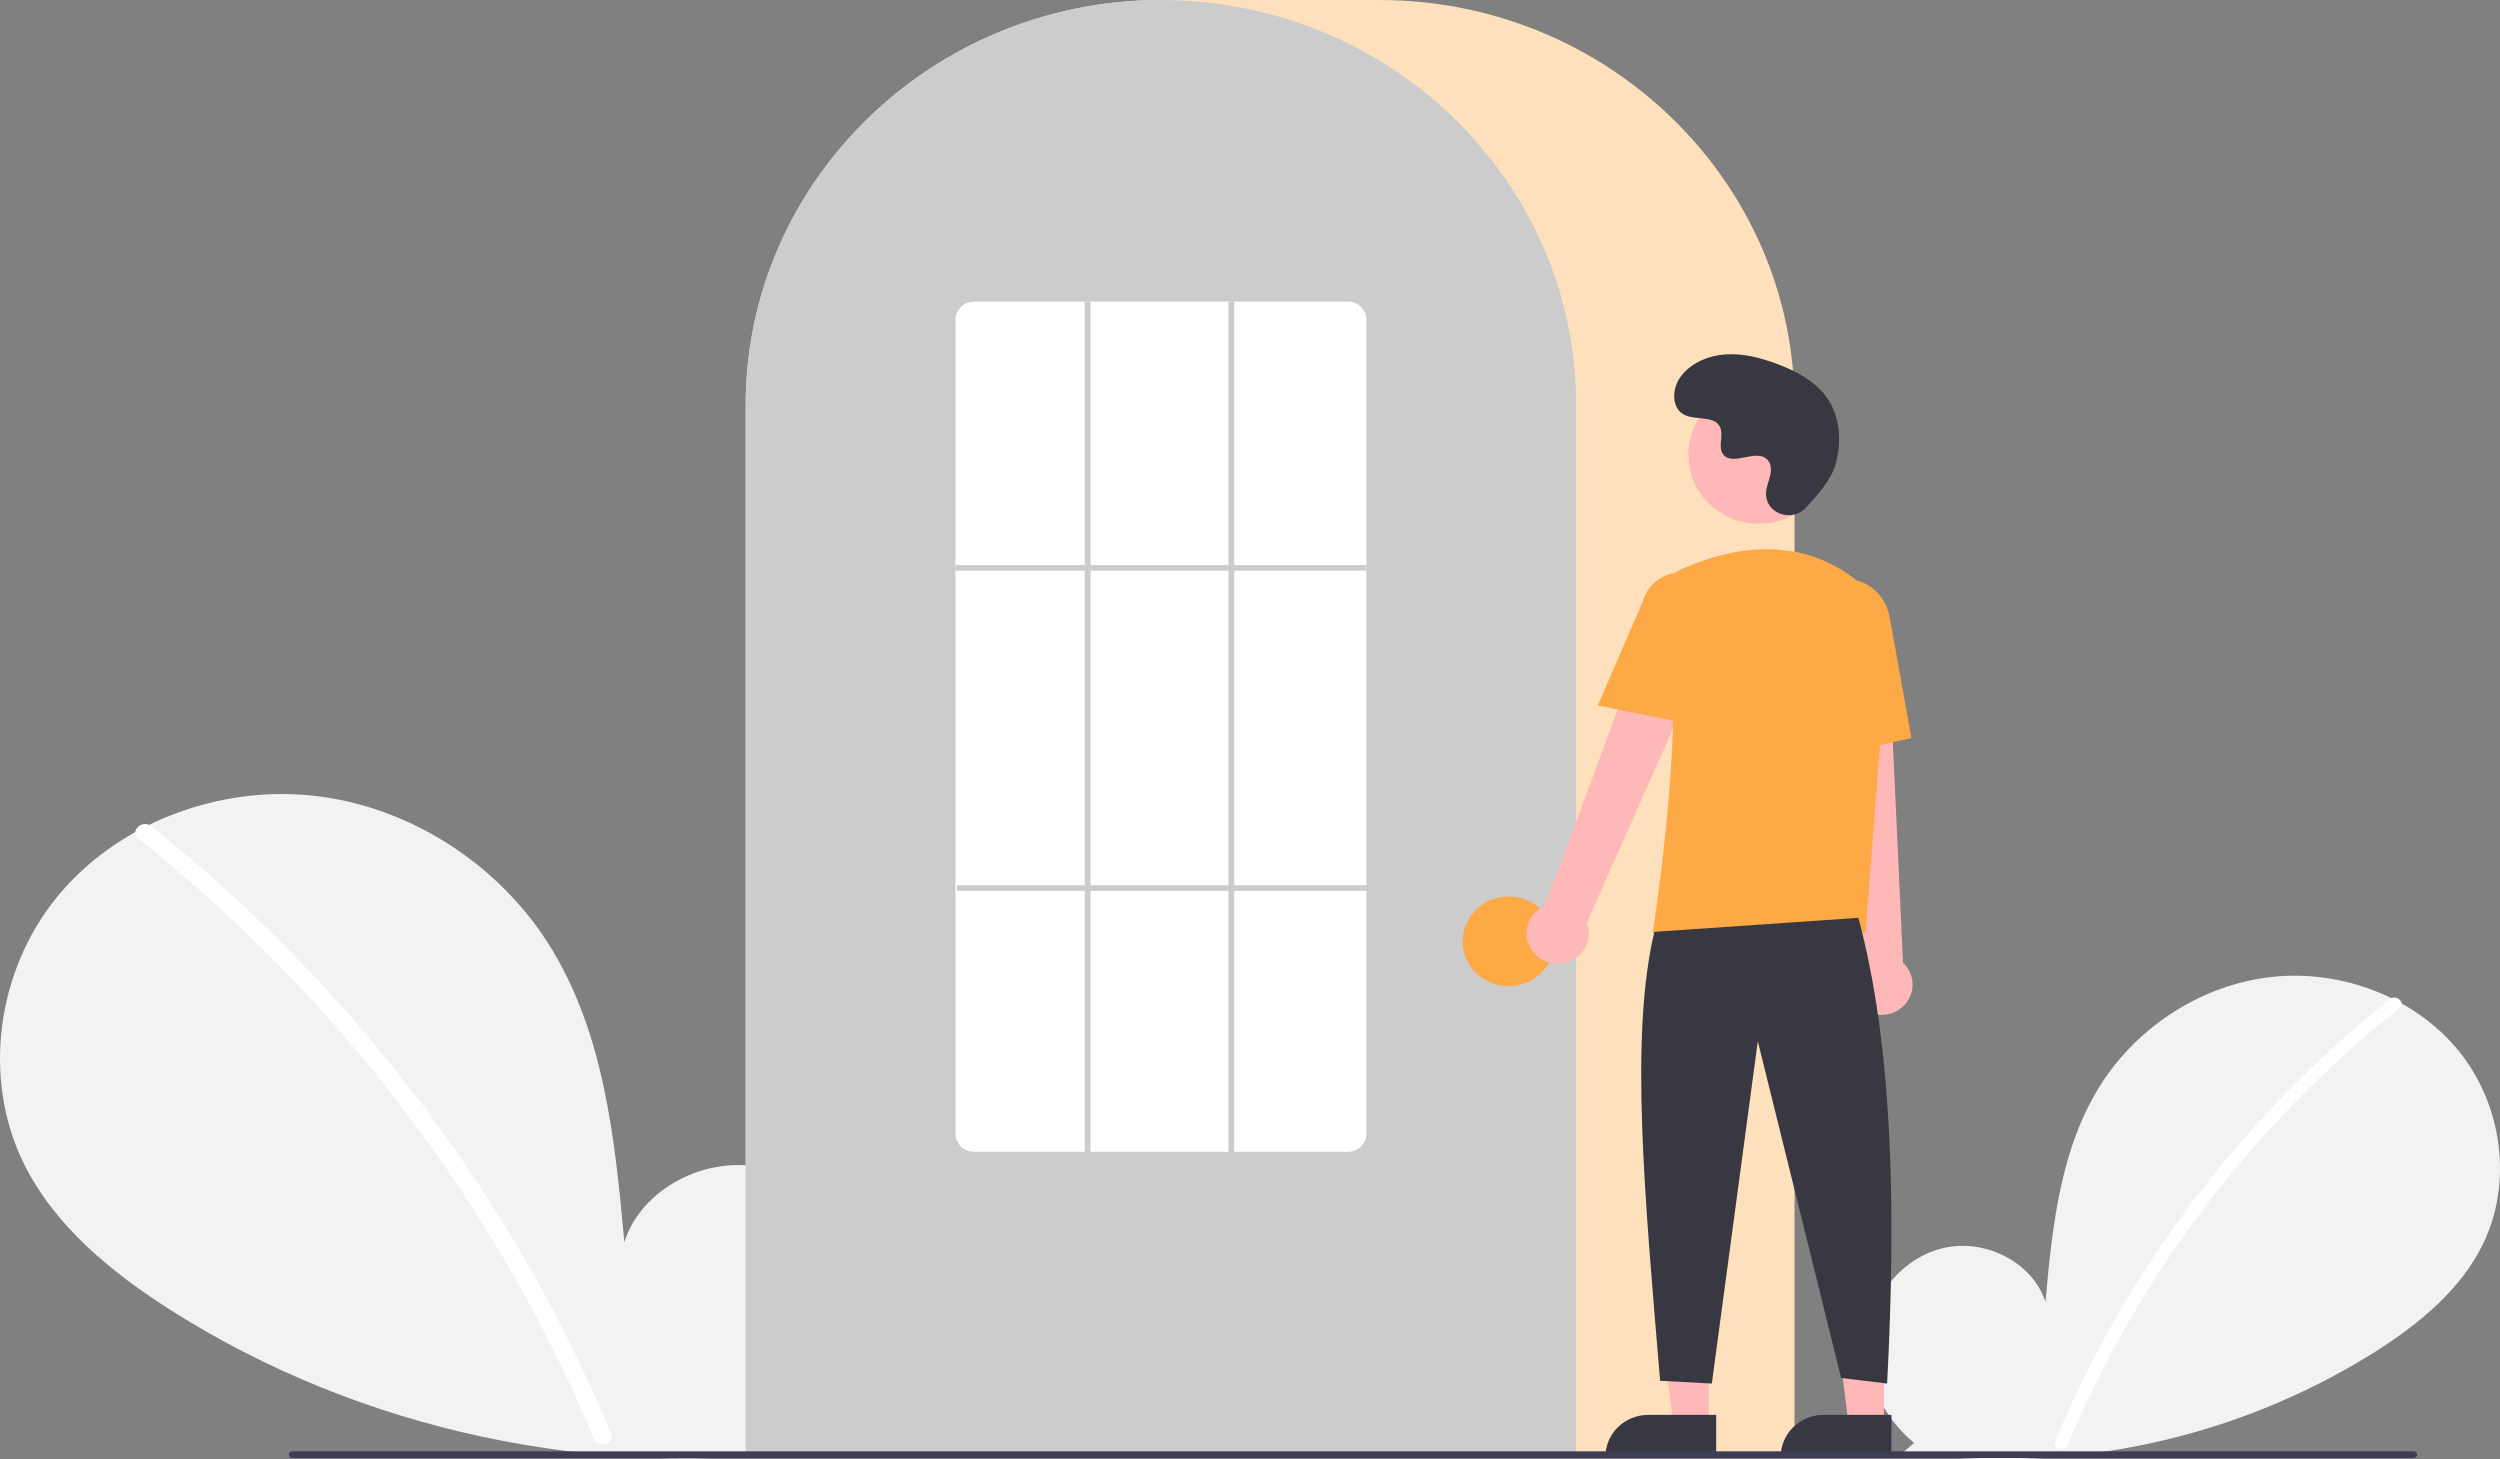 <svg width="197" height="115" viewBox="0 0 197 115" fill="none" xmlns="http://www.w3.org/2000/svg">
<rect x="0" y="0" width="197" height="115" fill="#808080" stroke="none"/>
<g clip-path="url(#clip0)">
<path d="M150.828 113.7C148.306 111.619 146.774 108.331 147.176 105.131C147.577 101.931 150.066 98.989 153.293 98.31C156.521 97.63 160.201 99.511 161.181 102.59C161.721 96.654 162.342 90.47 165.574 85.415C168.501 80.838 173.57 77.564 179.063 76.978C184.556 76.392 190.34 78.605 193.766 82.838C197.192 87.072 198.031 93.226 195.632 98.087C193.864 101.667 190.607 104.332 187.195 106.5C176.17 113.446 162.946 116.271 149.957 114.454L150.828 113.7Z" fill="#F2F2F2"/>
<path d="M188.334 78.727C183.801 82.332 179.643 86.364 175.919 90.764C170.092 97.627 165.376 105.322 161.936 113.58C161.684 114.182 162.686 114.444 162.935 113.849C168.563 100.427 177.547 88.598 189.066 79.442C189.584 79.031 188.847 78.319 188.334 78.727Z" fill="white"/>
<path d="M63.417 113.134C66.882 110.276 68.986 105.761 68.434 101.366C67.882 96.97 64.464 92.93 60.031 91.996C55.598 91.063 50.544 93.647 49.197 97.875C48.456 89.723 47.602 81.229 43.163 74.286C39.144 68 32.182 63.501 24.637 62.697C17.091 61.892 9.147 64.931 4.442 70.746C-0.264 76.561 -1.416 85.014 1.88 91.69C4.308 96.608 8.78 100.268 13.467 103.246C28.418 112.745 46.966 116.707 64.614 114.171" fill="#F2F2F2"/>
<path d="M11.903 65.1C18.129 70.051 23.84 75.588 28.955 81.632C34.07 87.67 38.573 94.178 42.402 101.065C44.542 104.928 46.464 108.902 48.16 112.97C48.506 113.797 47.13 114.157 46.788 113.339C43.784 106.168 40.067 99.301 35.691 92.838C31.335 86.398 26.351 80.385 20.807 74.885C17.671 71.776 14.363 68.837 10.897 66.082C10.186 65.517 11.198 64.539 11.903 65.1L11.903 65.1Z" fill="white"/>
<path d="M141.41 114.748H58.76V31.948C58.76 14.332 73.439 0 91.48 0H108.69C126.732 0 141.41 14.332 141.41 31.948V114.748Z" fill="#FEE0BC"/>
<path d="M124.201 114.748H58.76V31.948C58.742 25.198 60.931 18.618 65.009 13.167C65.159 12.967 65.309 12.77 65.464 12.575C67.436 10.049 69.783 7.824 72.428 5.975C72.577 5.869 72.727 5.764 72.879 5.66C75.092 4.165 77.486 2.943 80.006 2.021C80.155 1.966 80.308 1.91 80.46 1.857C82.739 1.063 85.102 0.519 87.504 0.235C87.653 0.215 87.806 0.2 87.959 0.184C90.3 -0.06 92.661 -0.06 95.002 0.184C95.155 0.2 95.308 0.215 95.458 0.235C97.86 0.519 100.222 1.063 102.501 1.857C102.653 1.91 102.805 1.966 102.956 2.021C105.445 2.931 107.81 4.135 109.999 5.606C110.151 5.708 110.304 5.813 110.454 5.917C111.936 6.95 113.328 8.101 114.616 9.358C115.649 10.366 116.612 11.441 117.498 12.575C117.652 12.77 117.802 12.967 117.952 13.167C122.029 18.618 124.219 25.198 124.201 31.948V114.748Z" fill="#CCCCCC"/>
<path d="M118.879 77.715C120.88 77.715 122.502 76.131 122.502 74.177C122.502 72.224 120.88 70.64 118.879 70.64C116.878 70.64 115.256 72.224 115.256 74.177C115.256 76.131 116.878 77.715 118.879 77.715Z" fill="#FDAA46"/>
<path d="M134.639 112.268H131.863L130.542 101.813L134.64 101.813L134.639 112.268Z" fill="#FFB8B8"/>
<path d="M129.88 111.494H135.234V114.785H126.509C126.509 114.353 126.596 113.925 126.766 113.526C126.935 113.126 127.183 112.763 127.496 112.458C127.809 112.152 128.181 111.91 128.59 111.744C128.999 111.579 129.437 111.494 129.88 111.494Z" fill="#373842"/>
<path d="M148.452 112.268H145.676L144.355 101.813L148.452 101.813L148.452 112.268Z" fill="#FFB8B8"/>
<path d="M143.693 111.494H149.046V114.785H140.322C140.322 114.353 140.409 113.925 140.578 113.526C140.748 113.126 140.996 112.763 141.309 112.458C141.622 112.152 141.994 111.91 142.403 111.744C142.812 111.579 143.25 111.494 143.693 111.494Z" fill="#373842"/>
<path d="M120.713 74.878C120.513 74.591 120.38 74.264 120.324 73.921C120.267 73.579 120.289 73.228 120.386 72.894C120.483 72.56 120.655 72.251 120.888 71.988C121.12 71.726 121.41 71.517 121.734 71.375L131.171 45.979L135.815 48.453L125.04 72.723C125.247 73.271 125.241 73.875 125.023 74.419C124.805 74.964 124.39 75.411 123.857 75.677C123.323 75.943 122.709 76.008 122.129 75.861C121.55 75.713 121.046 75.364 120.713 74.878Z" fill="#FFB8B8"/>
<path d="M147.034 79.65C146.725 79.478 146.459 79.241 146.254 78.957C146.05 78.673 145.911 78.349 145.849 78.007C145.786 77.665 145.801 77.314 145.893 76.978C145.985 76.643 146.15 76.331 146.379 76.065L143.455 49.2L148.74 49.435L149.955 75.861C150.387 76.265 150.653 76.81 150.702 77.393C150.75 77.975 150.578 78.555 150.218 79.022C149.858 79.489 149.335 79.811 148.748 79.927C148.161 80.043 147.551 79.944 147.034 79.65Z" fill="#FFB8B8"/>
<path d="M138.603 41.275C141.675 41.275 144.165 38.843 144.165 35.844C144.165 32.845 141.675 30.414 138.603 30.414C135.532 30.414 133.042 32.845 133.042 35.844C133.042 38.843 135.532 41.275 138.603 41.275Z" fill="#FFB8B8"/>
<path d="M146.998 73.54H130.231L130.251 73.413C130.282 73.222 133.24 54.302 131.058 48.112C130.839 47.503 130.858 46.837 131.112 46.242C131.366 45.647 131.836 45.164 132.432 44.887H132.432C135.551 43.453 141.537 41.688 146.589 45.973C147.333 46.614 147.913 47.415 148.285 48.312C148.657 49.21 148.809 50.18 148.731 51.145L146.998 73.54Z" fill="#FDAA46"/>
<path d="M133.452 57.098L125.903 55.603L129.441 47.416C129.653 46.623 130.178 45.944 130.902 45.529C131.625 45.113 132.488 44.995 133.3 45.2C134.113 45.405 134.809 45.916 135.236 46.621C135.664 47.327 135.787 48.169 135.579 48.963L133.452 57.098Z" fill="#FDAA46"/>
<path d="M143.119 59.874L142.666 49.717C142.322 47.807 143.441 46.002 145.163 45.707C146.885 45.413 148.566 46.738 148.912 48.661L150.618 58.152L143.119 59.874Z" fill="#FDAA46"/>
<path d="M146.44 72.324C149.138 82.357 149.433 95.112 148.705 109.026L145.082 108.584L138.515 82.052L134.892 109.026L130.816 108.805C129.599 94.206 128.413 81.673 130.363 73.43L146.44 72.324Z" fill="#373842"/>
<path d="M142.268 40.041C141.23 41.12 139.303 40.541 139.168 39.067C139.158 38.952 139.158 38.837 139.17 38.723C139.24 38.07 139.627 37.477 139.534 36.787C139.513 36.616 139.448 36.452 139.344 36.312C138.517 35.231 136.576 36.796 135.796 35.817C135.318 35.217 135.88 34.272 135.513 33.602C135.028 32.716 133.593 33.153 132.693 32.668C131.691 32.129 131.751 30.629 132.41 29.716C133.214 28.603 134.624 28.009 136.016 27.924C137.408 27.838 138.791 28.206 140.09 28.7C141.567 29.262 143.031 30.039 143.94 31.306C145.045 32.848 145.151 34.921 144.599 36.724C144.262 37.82 143.115 39.16 142.268 40.041Z" fill="#373842"/>
<path d="M190.203 114.891H23.026C22.954 114.89 22.886 114.862 22.836 114.813C22.785 114.764 22.757 114.697 22.757 114.627C22.757 114.558 22.785 114.491 22.836 114.441C22.886 114.392 22.954 114.364 23.026 114.364H190.203C190.274 114.364 190.342 114.392 190.393 114.441C190.443 114.491 190.472 114.558 190.472 114.627C190.472 114.697 190.443 114.764 190.393 114.813C190.342 114.862 190.274 114.89 190.203 114.891Z" fill="#3F3D56"/>
<path d="M106.199 90.76H76.762C76.374 90.762 76.002 90.614 75.726 90.348C75.45 90.082 75.293 89.72 75.29 89.341V25.186C75.293 24.808 75.45 24.446 75.726 24.18C76.002 23.914 76.374 23.766 76.762 23.768H106.199C106.587 23.766 106.959 23.914 107.235 24.18C107.511 24.446 107.668 24.808 107.671 25.186V89.341C107.668 89.72 107.511 90.082 107.235 90.348C106.959 90.614 106.587 90.762 106.199 90.76Z" fill="white"/>
<path d="M107.671 44.526H75.29V44.969H107.671V44.526Z" fill="#CCCCCC"/>
<path d="M107.784 69.755H75.403V70.198H107.784V69.755Z" fill="#CCCCCC"/>
<path d="M85.933 23.768H85.48V90.981H85.933V23.768Z" fill="#CCCCCC"/>
<path d="M97.255 23.768H96.802V90.981H97.255V23.768Z" fill="#CCCCCC"/>
</g>
<defs>
<clipPath id="clip0">
<rect width="197" height="115" fill="white"/>
</clipPath>
</defs>
</svg>
